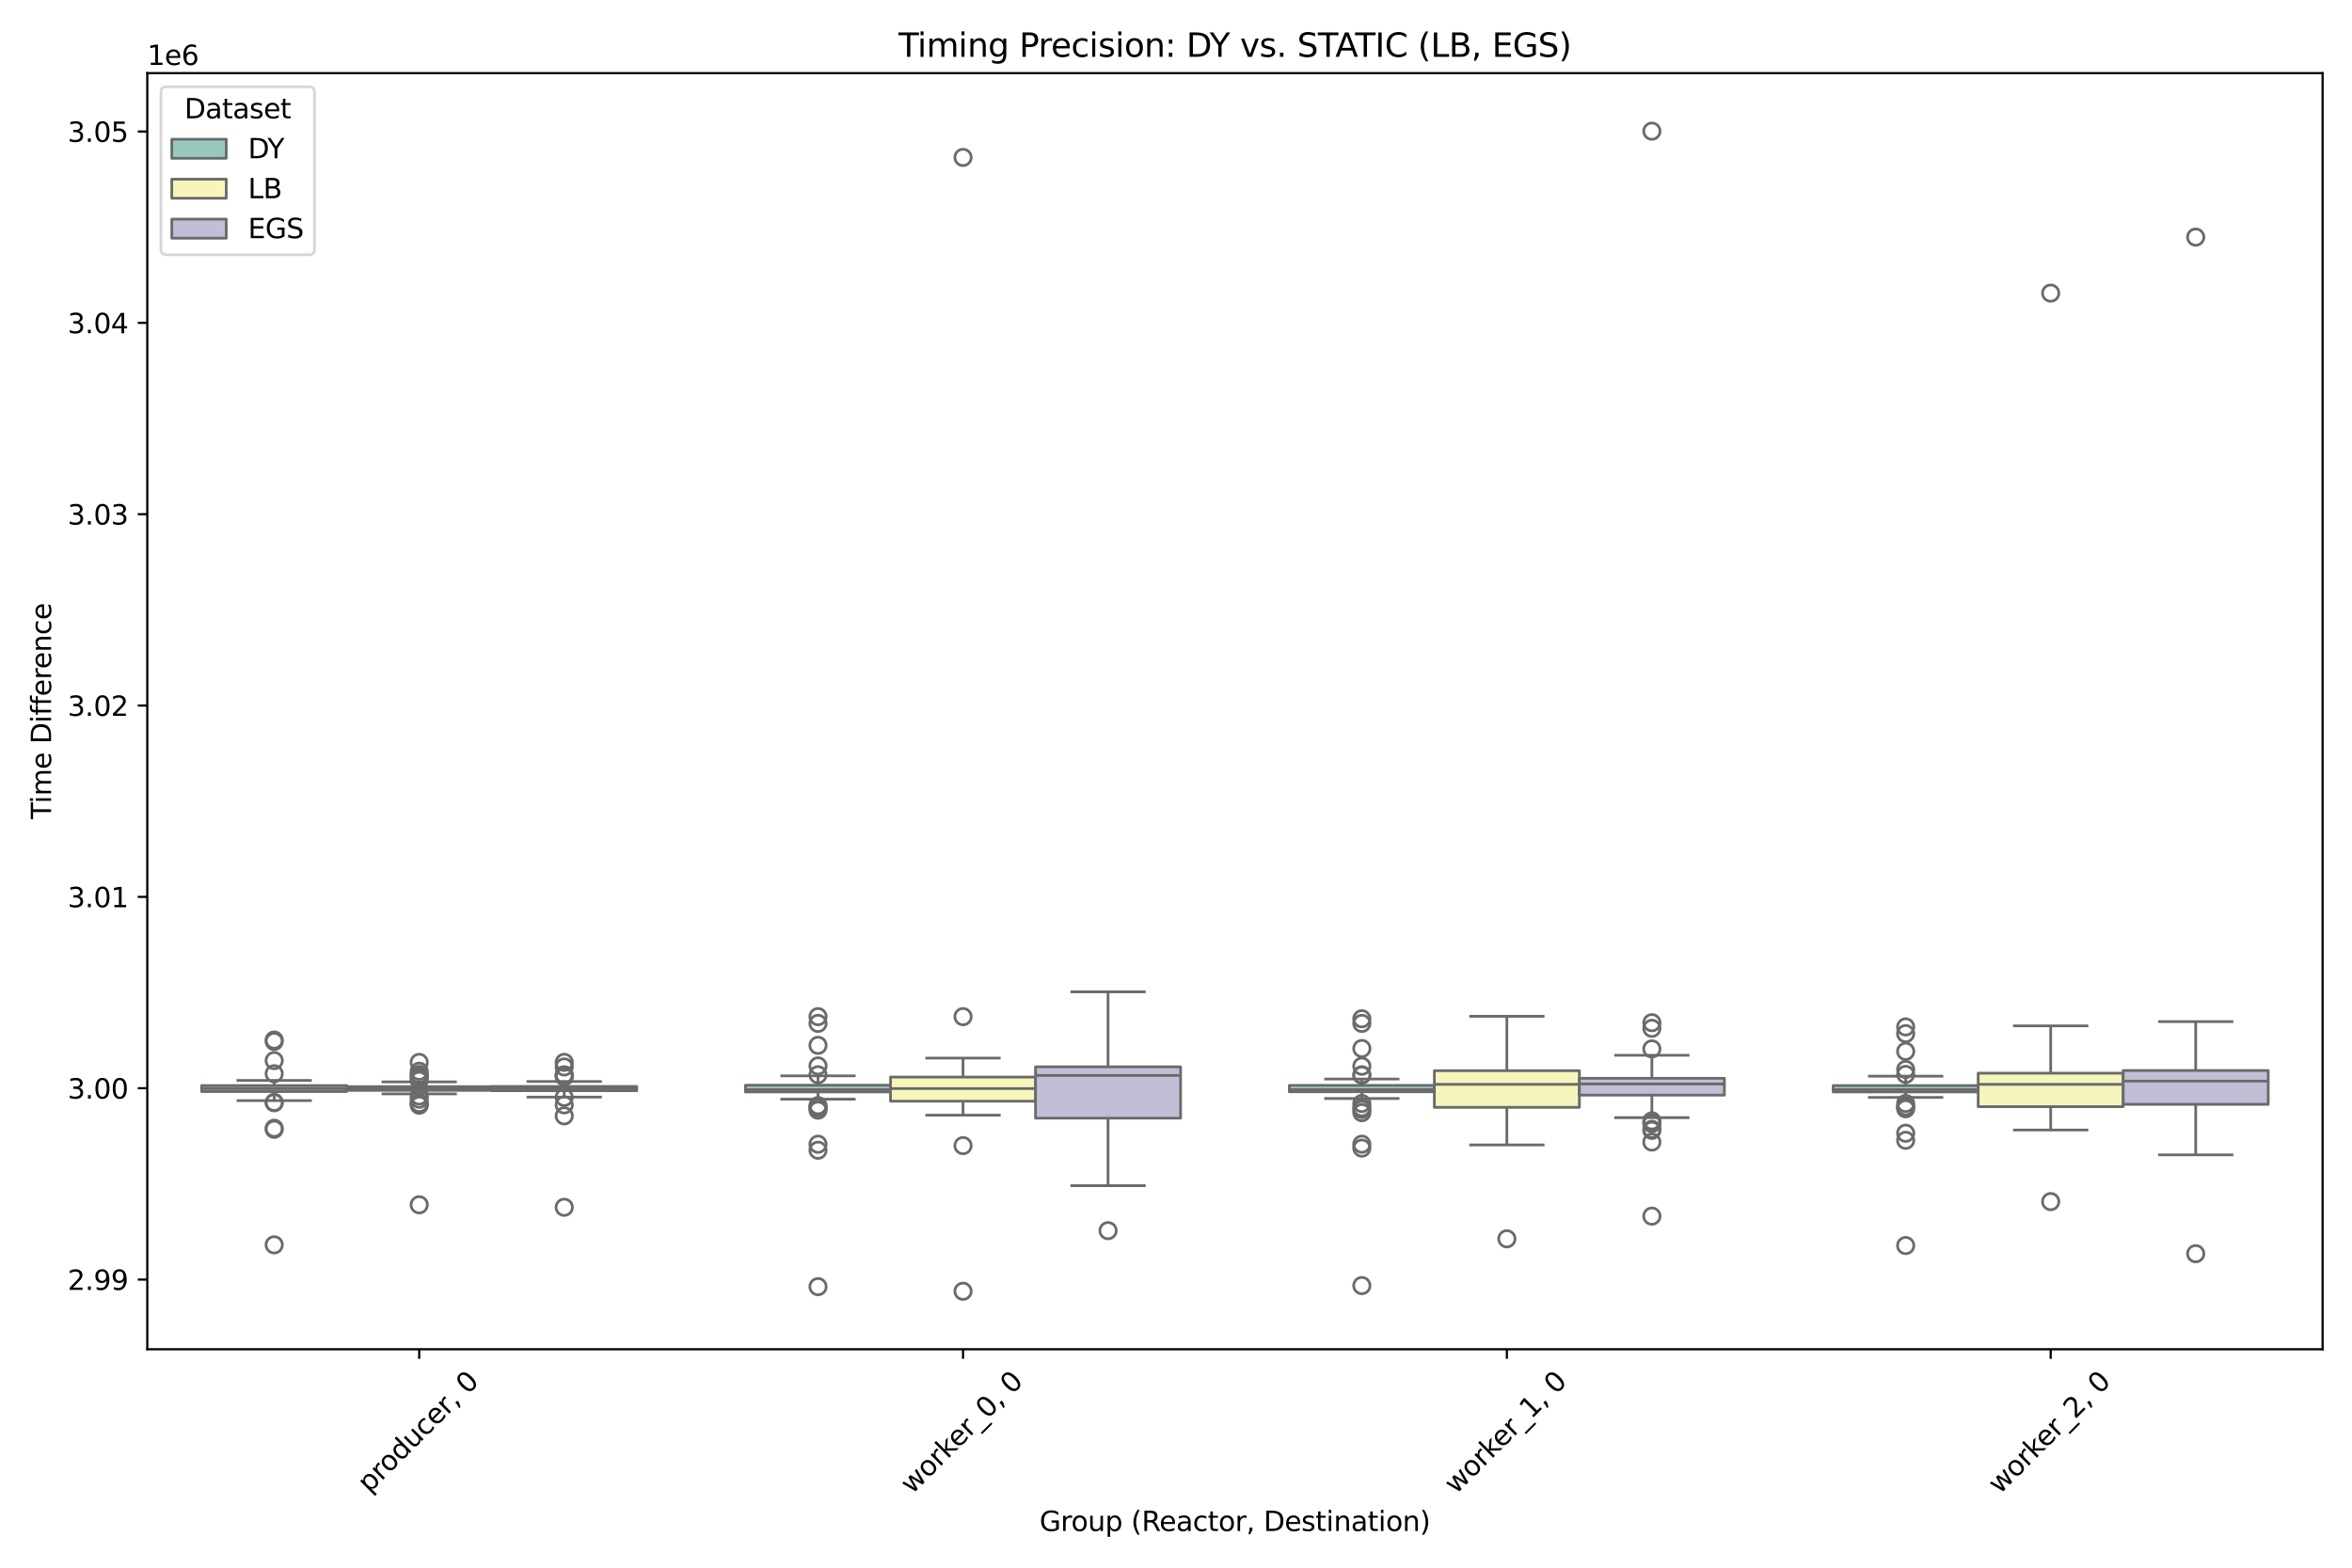 <?xml version="1.0" encoding="utf-8" standalone="no"?>
<!DOCTYPE svg PUBLIC "-//W3C//DTD SVG 1.1//EN"
  "http://www.w3.org/Graphics/SVG/1.1/DTD/svg11.dtd">
<svg xmlns:xlink="http://www.w3.org/1999/xlink" width="864pt" height="576pt" viewBox="0 0 864 576" xmlns="http://www.w3.org/2000/svg" version="1.1">
 <defs>
  <style type="text/css">*{stroke-linejoin: round; stroke-linecap: butt}</style>
 </defs>
 <g id="figure_1">
  <g id="patch_1">
   <path d="M 0 576 
L 864 576 
L 864 0 
L 0 0 
z
" style="fill: #ffffff"/>
  </g>
  <g id="axes_1">
   <g id="patch_2">
    <path d="M 54.11 495.746 
L 853.2 495.746 
L 853.2 26.88 
L 54.11 26.88 
z
" style="fill: #ffffff"/>
   </g>
   <g id="patch_3">
    <path d="M 153.996 21490.473 
L 153.996 21490.473 
L 153.996 21490.473 
L 153.996 21490.473 
z
" clip-path="url(#p5157f79376)" style="fill: #96cac1; stroke: #6a6a6a; stroke-linejoin: miter"/>
   </g>
   <g id="patch_4">
    <path d="M 153.996 21490.473 
L 153.996 21490.473 
L 153.996 21490.473 
L 153.996 21490.473 
z
" clip-path="url(#p5157f79376)" style="fill: #f6f6bc; stroke: #6a6a6a; stroke-linejoin: miter"/>
   </g>
   <g id="patch_5">
    <path d="M 153.996 21490.473 
L 153.996 21490.473 
L 153.996 21490.473 
L 153.996 21490.473 
z
" clip-path="url(#p5157f79376)" style="fill: #c1bed6; stroke: #6a6a6a; stroke-linejoin: miter"/>
   </g>
   <g id="matplotlib.axis_1">
    <g id="xtick_1">
     <g id="line2d_1">
      <defs>
       <path id="m68069b1a1a" d="M 0 0 
L 0 3.5 
" style="stroke: #000000; stroke-width: 0.8"/>
      </defs>
      <g>
       <use xlink:href="#m68069b1a1a" x="153.996" y="495.746" style="stroke: #000000; stroke-width: 0.8"/>
      </g>
     </g>
     <g id="text_1">
      <!-- producer, 0 -->
      <g transform="translate(135.611 548.792) rotate(-45) scale(0.1 -0.1)">
       <defs>
        <path id="DejaVuSans-70" d="M 1159 525 
L 1159 -1331 
L 581 -1331 
L 581 3500 
L 1159 3500 
L 1159 2969 
Q 1341 3281 1617 3432 
Q 1894 3584 2278 3584 
Q 2916 3584 3314 3078 
Q 3713 2572 3713 1747 
Q 3713 922 3314 415 
Q 2916 -91 2278 -91 
Q 1894 -91 1617 61 
Q 1341 213 1159 525 
z
M 3116 1747 
Q 3116 2381 2855 2742 
Q 2594 3103 2138 3103 
Q 1681 3103 1420 2742 
Q 1159 2381 1159 1747 
Q 1159 1113 1420 752 
Q 1681 391 2138 391 
Q 2594 391 2855 752 
Q 3116 1113 3116 1747 
z
" transform="scale(0.016)"/>
        <path id="DejaVuSans-72" d="M 2631 2963 
Q 2534 3019 2420 3045 
Q 2306 3072 2169 3072 
Q 1681 3072 1420 2755 
Q 1159 2438 1159 1844 
L 1159 0 
L 581 0 
L 581 3500 
L 1159 3500 
L 1159 2956 
Q 1341 3275 1631 3429 
Q 1922 3584 2338 3584 
Q 2397 3584 2469 3576 
Q 2541 3569 2628 3553 
L 2631 2963 
z
" transform="scale(0.016)"/>
        <path id="DejaVuSans-6f" d="M 1959 3097 
Q 1497 3097 1228 2736 
Q 959 2375 959 1747 
Q 959 1119 1226 758 
Q 1494 397 1959 397 
Q 2419 397 2687 759 
Q 2956 1122 2956 1747 
Q 2956 2369 2687 2733 
Q 2419 3097 1959 3097 
z
M 1959 3584 
Q 2709 3584 3137 3096 
Q 3566 2609 3566 1747 
Q 3566 888 3137 398 
Q 2709 -91 1959 -91 
Q 1206 -91 779 398 
Q 353 888 353 1747 
Q 353 2609 779 3096 
Q 1206 3584 1959 3584 
z
" transform="scale(0.016)"/>
        <path id="DejaVuSans-64" d="M 2906 2969 
L 2906 4863 
L 3481 4863 
L 3481 0 
L 2906 0 
L 2906 525 
Q 2725 213 2448 61 
Q 2172 -91 1784 -91 
Q 1150 -91 751 415 
Q 353 922 353 1747 
Q 353 2572 751 3078 
Q 1150 3584 1784 3584 
Q 2172 3584 2448 3432 
Q 2725 3281 2906 2969 
z
M 947 1747 
Q 947 1113 1208 752 
Q 1469 391 1925 391 
Q 2381 391 2643 752 
Q 2906 1113 2906 1747 
Q 2906 2381 2643 2742 
Q 2381 3103 1925 3103 
Q 1469 3103 1208 2742 
Q 947 2381 947 1747 
z
" transform="scale(0.016)"/>
        <path id="DejaVuSans-75" d="M 544 1381 
L 544 3500 
L 1119 3500 
L 1119 1403 
Q 1119 906 1312 657 
Q 1506 409 1894 409 
Q 2359 409 2629 706 
Q 2900 1003 2900 1516 
L 2900 3500 
L 3475 3500 
L 3475 0 
L 2900 0 
L 2900 538 
Q 2691 219 2414 64 
Q 2138 -91 1772 -91 
Q 1169 -91 856 284 
Q 544 659 544 1381 
z
M 1991 3584 
L 1991 3584 
z
" transform="scale(0.016)"/>
        <path id="DejaVuSans-63" d="M 3122 3366 
L 3122 2828 
Q 2878 2963 2633 3030 
Q 2388 3097 2138 3097 
Q 1578 3097 1268 2742 
Q 959 2388 959 1747 
Q 959 1106 1268 751 
Q 1578 397 2138 397 
Q 2388 397 2633 464 
Q 2878 531 3122 666 
L 3122 134 
Q 2881 22 2623 -34 
Q 2366 -91 2075 -91 
Q 1284 -91 818 406 
Q 353 903 353 1747 
Q 353 2603 823 3093 
Q 1294 3584 2113 3584 
Q 2378 3584 2631 3529 
Q 2884 3475 3122 3366 
z
" transform="scale(0.016)"/>
        <path id="DejaVuSans-65" d="M 3597 1894 
L 3597 1613 
L 953 1613 
Q 991 1019 1311 708 
Q 1631 397 2203 397 
Q 2534 397 2845 478 
Q 3156 559 3463 722 
L 3463 178 
Q 3153 47 2828 -22 
Q 2503 -91 2169 -91 
Q 1331 -91 842 396 
Q 353 884 353 1716 
Q 353 2575 817 3079 
Q 1281 3584 2069 3584 
Q 2775 3584 3186 3129 
Q 3597 2675 3597 1894 
z
M 3022 2063 
Q 3016 2534 2758 2815 
Q 2500 3097 2075 3097 
Q 1594 3097 1305 2825 
Q 1016 2553 972 2059 
L 3022 2063 
z
" transform="scale(0.016)"/>
        <path id="DejaVuSans-2c" d="M 750 794 
L 1409 794 
L 1409 256 
L 897 -744 
L 494 -744 
L 750 256 
L 750 794 
z
" transform="scale(0.016)"/>
        <path id="DejaVuSans-20" transform="scale(0.016)"/>
        <path id="DejaVuSans-30" d="M 2034 4250 
Q 1547 4250 1301 3770 
Q 1056 3291 1056 2328 
Q 1056 1369 1301 889 
Q 1547 409 2034 409 
Q 2525 409 2770 889 
Q 3016 1369 3016 2328 
Q 3016 3291 2770 3770 
Q 2525 4250 2034 4250 
z
M 2034 4750 
Q 2819 4750 3233 4129 
Q 3647 3509 3647 2328 
Q 3647 1150 3233 529 
Q 2819 -91 2034 -91 
Q 1250 -91 836 529 
Q 422 1150 422 2328 
Q 422 3509 836 4129 
Q 1250 4750 2034 4750 
z
" transform="scale(0.016)"/>
       </defs>
       <use xlink:href="#DejaVuSans-70"/>
       <use xlink:href="#DejaVuSans-72" transform="translate(63.477 0)"/>
       <use xlink:href="#DejaVuSans-6f" transform="translate(102.34 0)"/>
       <use xlink:href="#DejaVuSans-64" transform="translate(163.521 0)"/>
       <use xlink:href="#DejaVuSans-75" transform="translate(226.998 0)"/>
       <use xlink:href="#DejaVuSans-63" transform="translate(290.377 0)"/>
       <use xlink:href="#DejaVuSans-65" transform="translate(345.357 0)"/>
       <use xlink:href="#DejaVuSans-72" transform="translate(406.881 0)"/>
       <use xlink:href="#DejaVuSans-2c" transform="translate(447.994 0)"/>
       <use xlink:href="#DejaVuSans-20" transform="translate(479.781 0)"/>
       <use xlink:href="#DejaVuSans-30" transform="translate(511.568 0)"/>
      </g>
     </g>
    </g>
    <g id="xtick_2">
     <g id="line2d_2">
      <g>
       <use xlink:href="#m68069b1a1a" x="353.769" y="495.746" style="stroke: #000000; stroke-width: 0.8"/>
      </g>
     </g>
     <g id="text_2">
      <!-- worker_0, 0 -->
      <g transform="translate(335.051 549.259) rotate(-45) scale(0.1 -0.1)">
       <defs>
        <path id="DejaVuSans-77" d="M 269 3500 
L 844 3500 
L 1563 769 
L 2278 3500 
L 2956 3500 
L 3675 769 
L 4391 3500 
L 4966 3500 
L 4050 0 
L 3372 0 
L 2619 2869 
L 1863 0 
L 1184 0 
L 269 3500 
z
" transform="scale(0.016)"/>
        <path id="DejaVuSans-6b" d="M 581 4863 
L 1159 4863 
L 1159 1991 
L 2875 3500 
L 3609 3500 
L 1753 1863 
L 3688 0 
L 2938 0 
L 1159 1709 
L 1159 0 
L 581 0 
L 581 4863 
z
" transform="scale(0.016)"/>
        <path id="DejaVuSans-5f" d="M 3263 -1063 
L 3263 -1509 
L -63 -1509 
L -63 -1063 
L 3263 -1063 
z
" transform="scale(0.016)"/>
       </defs>
       <use xlink:href="#DejaVuSans-77"/>
       <use xlink:href="#DejaVuSans-6f" transform="translate(81.787 0)"/>
       <use xlink:href="#DejaVuSans-72" transform="translate(142.969 0)"/>
       <use xlink:href="#DejaVuSans-6b" transform="translate(184.082 0)"/>
       <use xlink:href="#DejaVuSans-65" transform="translate(238.367 0)"/>
       <use xlink:href="#DejaVuSans-72" transform="translate(299.891 0)"/>
       <use xlink:href="#DejaVuSans-5f" transform="translate(341.004 0)"/>
       <use xlink:href="#DejaVuSans-30" transform="translate(391.004 0)"/>
       <use xlink:href="#DejaVuSans-2c" transform="translate(454.627 0)"/>
       <use xlink:href="#DejaVuSans-20" transform="translate(486.414 0)"/>
       <use xlink:href="#DejaVuSans-30" transform="translate(518.201 0)"/>
      </g>
     </g>
    </g>
    <g id="xtick_3">
     <g id="line2d_3">
      <g>
       <use xlink:href="#m68069b1a1a" x="553.541" y="495.746" style="stroke: #000000; stroke-width: 0.8"/>
      </g>
     </g>
     <g id="text_3">
      <!-- worker_1, 0 -->
      <g transform="translate(534.824 549.259) rotate(-45) scale(0.1 -0.1)">
       <defs>
        <path id="DejaVuSans-31" d="M 794 531 
L 1825 531 
L 1825 4091 
L 703 3866 
L 703 4441 
L 1819 4666 
L 2450 4666 
L 2450 531 
L 3481 531 
L 3481 0 
L 794 0 
L 794 531 
z
" transform="scale(0.016)"/>
       </defs>
       <use xlink:href="#DejaVuSans-77"/>
       <use xlink:href="#DejaVuSans-6f" transform="translate(81.787 0)"/>
       <use xlink:href="#DejaVuSans-72" transform="translate(142.969 0)"/>
       <use xlink:href="#DejaVuSans-6b" transform="translate(184.082 0)"/>
       <use xlink:href="#DejaVuSans-65" transform="translate(238.367 0)"/>
       <use xlink:href="#DejaVuSans-72" transform="translate(299.891 0)"/>
       <use xlink:href="#DejaVuSans-5f" transform="translate(341.004 0)"/>
       <use xlink:href="#DejaVuSans-31" transform="translate(391.004 0)"/>
       <use xlink:href="#DejaVuSans-2c" transform="translate(454.627 0)"/>
       <use xlink:href="#DejaVuSans-20" transform="translate(486.414 0)"/>
       <use xlink:href="#DejaVuSans-30" transform="translate(518.201 0)"/>
      </g>
     </g>
    </g>
    <g id="xtick_4">
     <g id="line2d_4">
      <g>
       <use xlink:href="#m68069b1a1a" x="753.314" y="495.746" style="stroke: #000000; stroke-width: 0.8"/>
      </g>
     </g>
     <g id="text_4">
      <!-- worker_2, 0 -->
      <g transform="translate(734.596 549.259) rotate(-45) scale(0.1 -0.1)">
       <defs>
        <path id="DejaVuSans-32" d="M 1228 531 
L 3431 531 
L 3431 0 
L 469 0 
L 469 531 
Q 828 903 1448 1529 
Q 2069 2156 2228 2338 
Q 2531 2678 2651 2914 
Q 2772 3150 2772 3378 
Q 2772 3750 2511 3984 
Q 2250 4219 1831 4219 
Q 1534 4219 1204 4116 
Q 875 4013 500 3803 
L 500 4441 
Q 881 4594 1212 4672 
Q 1544 4750 1819 4750 
Q 2544 4750 2975 4387 
Q 3406 4025 3406 3419 
Q 3406 3131 3298 2873 
Q 3191 2616 2906 2266 
Q 2828 2175 2409 1742 
Q 1991 1309 1228 531 
z
" transform="scale(0.016)"/>
       </defs>
       <use xlink:href="#DejaVuSans-77"/>
       <use xlink:href="#DejaVuSans-6f" transform="translate(81.787 0)"/>
       <use xlink:href="#DejaVuSans-72" transform="translate(142.969 0)"/>
       <use xlink:href="#DejaVuSans-6b" transform="translate(184.082 0)"/>
       <use xlink:href="#DejaVuSans-65" transform="translate(238.367 0)"/>
       <use xlink:href="#DejaVuSans-72" transform="translate(299.891 0)"/>
       <use xlink:href="#DejaVuSans-5f" transform="translate(341.004 0)"/>
       <use xlink:href="#DejaVuSans-32" transform="translate(391.004 0)"/>
       <use xlink:href="#DejaVuSans-2c" transform="translate(454.627 0)"/>
       <use xlink:href="#DejaVuSans-20" transform="translate(486.414 0)"/>
       <use xlink:href="#DejaVuSans-30" transform="translate(518.201 0)"/>
      </g>
     </g>
    </g>
    <g id="text_5">
     <!-- Group (Reactor, Destination) -->
     <g transform="translate(381.862 562.525) scale(0.1 -0.1)">
      <defs>
       <path id="DejaVuSans-47" d="M 3809 666 
L 3809 1919 
L 2778 1919 
L 2778 2438 
L 4434 2438 
L 4434 434 
Q 4069 175 3628 42 
Q 3188 -91 2688 -91 
Q 1594 -91 976 548 
Q 359 1188 359 2328 
Q 359 3472 976 4111 
Q 1594 4750 2688 4750 
Q 3144 4750 3555 4637 
Q 3966 4525 4313 4306 
L 4313 3634 
Q 3963 3931 3569 4081 
Q 3175 4231 2741 4231 
Q 1884 4231 1454 3753 
Q 1025 3275 1025 2328 
Q 1025 1384 1454 906 
Q 1884 428 2741 428 
Q 3075 428 3337 486 
Q 3600 544 3809 666 
z
" transform="scale(0.016)"/>
       <path id="DejaVuSans-28" d="M 1984 4856 
Q 1566 4138 1362 3434 
Q 1159 2731 1159 2009 
Q 1159 1288 1364 580 
Q 1569 -128 1984 -844 
L 1484 -844 
Q 1016 -109 783 600 
Q 550 1309 550 2009 
Q 550 2706 781 3412 
Q 1013 4119 1484 4856 
L 1984 4856 
z
" transform="scale(0.016)"/>
       <path id="DejaVuSans-52" d="M 2841 2188 
Q 3044 2119 3236 1894 
Q 3428 1669 3622 1275 
L 4263 0 
L 3584 0 
L 2988 1197 
Q 2756 1666 2539 1819 
Q 2322 1972 1947 1972 
L 1259 1972 
L 1259 0 
L 628 0 
L 628 4666 
L 2053 4666 
Q 2853 4666 3247 4331 
Q 3641 3997 3641 3322 
Q 3641 2881 3436 2590 
Q 3231 2300 2841 2188 
z
M 1259 4147 
L 1259 2491 
L 2053 2491 
Q 2509 2491 2742 2702 
Q 2975 2913 2975 3322 
Q 2975 3731 2742 3939 
Q 2509 4147 2053 4147 
L 1259 4147 
z
" transform="scale(0.016)"/>
       <path id="DejaVuSans-61" d="M 2194 1759 
Q 1497 1759 1228 1600 
Q 959 1441 959 1056 
Q 959 750 1161 570 
Q 1363 391 1709 391 
Q 2188 391 2477 730 
Q 2766 1069 2766 1631 
L 2766 1759 
L 2194 1759 
z
M 3341 1997 
L 3341 0 
L 2766 0 
L 2766 531 
Q 2569 213 2275 61 
Q 1981 -91 1556 -91 
Q 1019 -91 701 211 
Q 384 513 384 1019 
Q 384 1609 779 1909 
Q 1175 2209 1959 2209 
L 2766 2209 
L 2766 2266 
Q 2766 2663 2505 2880 
Q 2244 3097 1772 3097 
Q 1472 3097 1187 3025 
Q 903 2953 641 2809 
L 641 3341 
Q 956 3463 1253 3523 
Q 1550 3584 1831 3584 
Q 2591 3584 2966 3190 
Q 3341 2797 3341 1997 
z
" transform="scale(0.016)"/>
       <path id="DejaVuSans-74" d="M 1172 4494 
L 1172 3500 
L 2356 3500 
L 2356 3053 
L 1172 3053 
L 1172 1153 
Q 1172 725 1289 603 
Q 1406 481 1766 481 
L 2356 481 
L 2356 0 
L 1766 0 
Q 1100 0 847 248 
Q 594 497 594 1153 
L 594 3053 
L 172 3053 
L 172 3500 
L 594 3500 
L 594 4494 
L 1172 4494 
z
" transform="scale(0.016)"/>
       <path id="DejaVuSans-44" d="M 1259 4147 
L 1259 519 
L 2022 519 
Q 2988 519 3436 956 
Q 3884 1394 3884 2338 
Q 3884 3275 3436 3711 
Q 2988 4147 2022 4147 
L 1259 4147 
z
M 628 4666 
L 1925 4666 
Q 3281 4666 3915 4102 
Q 4550 3538 4550 2338 
Q 4550 1131 3912 565 
Q 3275 0 1925 0 
L 628 0 
L 628 4666 
z
" transform="scale(0.016)"/>
       <path id="DejaVuSans-73" d="M 2834 3397 
L 2834 2853 
Q 2591 2978 2328 3040 
Q 2066 3103 1784 3103 
Q 1356 3103 1142 2972 
Q 928 2841 928 2578 
Q 928 2378 1081 2264 
Q 1234 2150 1697 2047 
L 1894 2003 
Q 2506 1872 2764 1633 
Q 3022 1394 3022 966 
Q 3022 478 2636 193 
Q 2250 -91 1575 -91 
Q 1294 -91 989 -36 
Q 684 19 347 128 
L 347 722 
Q 666 556 975 473 
Q 1284 391 1588 391 
Q 1994 391 2212 530 
Q 2431 669 2431 922 
Q 2431 1156 2273 1281 
Q 2116 1406 1581 1522 
L 1381 1569 
Q 847 1681 609 1914 
Q 372 2147 372 2553 
Q 372 3047 722 3315 
Q 1072 3584 1716 3584 
Q 2034 3584 2315 3537 
Q 2597 3491 2834 3397 
z
" transform="scale(0.016)"/>
       <path id="DejaVuSans-69" d="M 603 3500 
L 1178 3500 
L 1178 0 
L 603 0 
L 603 3500 
z
M 603 4863 
L 1178 4863 
L 1178 4134 
L 603 4134 
L 603 4863 
z
" transform="scale(0.016)"/>
       <path id="DejaVuSans-6e" d="M 3513 2113 
L 3513 0 
L 2938 0 
L 2938 2094 
Q 2938 2591 2744 2837 
Q 2550 3084 2163 3084 
Q 1697 3084 1428 2787 
Q 1159 2491 1159 1978 
L 1159 0 
L 581 0 
L 581 3500 
L 1159 3500 
L 1159 2956 
Q 1366 3272 1645 3428 
Q 1925 3584 2291 3584 
Q 2894 3584 3203 3211 
Q 3513 2838 3513 2113 
z
" transform="scale(0.016)"/>
       <path id="DejaVuSans-29" d="M 513 4856 
L 1013 4856 
Q 1481 4119 1714 3412 
Q 1947 2706 1947 2009 
Q 1947 1309 1714 600 
Q 1481 -109 1013 -844 
L 513 -844 
Q 928 -128 1133 580 
Q 1338 1288 1338 2009 
Q 1338 2731 1133 3434 
Q 928 4138 513 4856 
z
" transform="scale(0.016)"/>
      </defs>
      <use xlink:href="#DejaVuSans-47"/>
      <use xlink:href="#DejaVuSans-72" transform="translate(77.49 0)"/>
      <use xlink:href="#DejaVuSans-6f" transform="translate(116.354 0)"/>
      <use xlink:href="#DejaVuSans-75" transform="translate(177.535 0)"/>
      <use xlink:href="#DejaVuSans-70" transform="translate(240.914 0)"/>
      <use xlink:href="#DejaVuSans-20" transform="translate(304.391 0)"/>
      <use xlink:href="#DejaVuSans-28" transform="translate(336.178 0)"/>
      <use xlink:href="#DejaVuSans-52" transform="translate(375.191 0)"/>
      <use xlink:href="#DejaVuSans-65" transform="translate(440.174 0)"/>
      <use xlink:href="#DejaVuSans-61" transform="translate(501.697 0)"/>
      <use xlink:href="#DejaVuSans-63" transform="translate(562.977 0)"/>
      <use xlink:href="#DejaVuSans-74" transform="translate(617.957 0)"/>
      <use xlink:href="#DejaVuSans-6f" transform="translate(657.166 0)"/>
      <use xlink:href="#DejaVuSans-72" transform="translate(718.348 0)"/>
      <use xlink:href="#DejaVuSans-2c" transform="translate(759.461 0)"/>
      <use xlink:href="#DejaVuSans-20" transform="translate(791.248 0)"/>
      <use xlink:href="#DejaVuSans-44" transform="translate(823.035 0)"/>
      <use xlink:href="#DejaVuSans-65" transform="translate(900.037 0)"/>
      <use xlink:href="#DejaVuSans-73" transform="translate(961.561 0)"/>
      <use xlink:href="#DejaVuSans-74" transform="translate(1013.66 0)"/>
      <use xlink:href="#DejaVuSans-69" transform="translate(1052.869 0)"/>
      <use xlink:href="#DejaVuSans-6e" transform="translate(1080.652 0)"/>
      <use xlink:href="#DejaVuSans-61" transform="translate(1144.031 0)"/>
      <use xlink:href="#DejaVuSans-74" transform="translate(1205.311 0)"/>
      <use xlink:href="#DejaVuSans-69" transform="translate(1244.52 0)"/>
      <use xlink:href="#DejaVuSans-6f" transform="translate(1272.303 0)"/>
      <use xlink:href="#DejaVuSans-6e" transform="translate(1333.484 0)"/>
      <use xlink:href="#DejaVuSans-29" transform="translate(1396.863 0)"/>
     </g>
    </g>
   </g>
   <g id="matplotlib.axis_2">
    <g id="ytick_1">
     <g id="line2d_5">
      <defs>
       <path id="mbb76d486d5" d="M 0 0 
L -3.5 0 
" style="stroke: #000000; stroke-width: 0.8"/>
      </defs>
      <g>
       <use xlink:href="#mbb76d486d5" x="54.11" y="470.138" style="stroke: #000000; stroke-width: 0.8"/>
      </g>
     </g>
     <g id="text_6">
      <!-- 2.99 -->
      <g transform="translate(24.844 473.938) scale(0.1 -0.1)">
       <defs>
        <path id="DejaVuSans-2e" d="M 684 794 
L 1344 794 
L 1344 0 
L 684 0 
L 684 794 
z
" transform="scale(0.016)"/>
        <path id="DejaVuSans-39" d="M 703 97 
L 703 672 
Q 941 559 1184 500 
Q 1428 441 1663 441 
Q 2288 441 2617 861 
Q 2947 1281 2994 2138 
Q 2813 1869 2534 1725 
Q 2256 1581 1919 1581 
Q 1219 1581 811 2004 
Q 403 2428 403 3163 
Q 403 3881 828 4315 
Q 1253 4750 1959 4750 
Q 2769 4750 3195 4129 
Q 3622 3509 3622 2328 
Q 3622 1225 3098 567 
Q 2575 -91 1691 -91 
Q 1453 -91 1209 -44 
Q 966 3 703 97 
z
M 1959 2075 
Q 2384 2075 2632 2365 
Q 2881 2656 2881 3163 
Q 2881 3666 2632 3958 
Q 2384 4250 1959 4250 
Q 1534 4250 1286 3958 
Q 1038 3666 1038 3163 
Q 1038 2656 1286 2365 
Q 1534 2075 1959 2075 
z
" transform="scale(0.016)"/>
       </defs>
       <use xlink:href="#DejaVuSans-32"/>
       <use xlink:href="#DejaVuSans-2e" transform="translate(63.623 0)"/>
       <use xlink:href="#DejaVuSans-39" transform="translate(95.41 0)"/>
       <use xlink:href="#DejaVuSans-39" transform="translate(159.033 0)"/>
      </g>
     </g>
    </g>
    <g id="ytick_2">
     <g id="line2d_6">
      <g>
       <use xlink:href="#mbb76d486d5" x="54.11" y="399.836" style="stroke: #000000; stroke-width: 0.8"/>
      </g>
     </g>
     <g id="text_7">
      <!-- 3.00 -->
      <g transform="translate(24.844 403.635) scale(0.1 -0.1)">
       <defs>
        <path id="DejaVuSans-33" d="M 2597 2516 
Q 3050 2419 3304 2112 
Q 3559 1806 3559 1356 
Q 3559 666 3084 287 
Q 2609 -91 1734 -91 
Q 1441 -91 1130 -33 
Q 819 25 488 141 
L 488 750 
Q 750 597 1062 519 
Q 1375 441 1716 441 
Q 2309 441 2620 675 
Q 2931 909 2931 1356 
Q 2931 1769 2642 2001 
Q 2353 2234 1838 2234 
L 1294 2234 
L 1294 2753 
L 1863 2753 
Q 2328 2753 2575 2939 
Q 2822 3125 2822 3475 
Q 2822 3834 2567 4026 
Q 2313 4219 1838 4219 
Q 1578 4219 1281 4162 
Q 984 4106 628 3988 
L 628 4550 
Q 988 4650 1302 4700 
Q 1616 4750 1894 4750 
Q 2613 4750 3031 4423 
Q 3450 4097 3450 3541 
Q 3450 3153 3228 2886 
Q 3006 2619 2597 2516 
z
" transform="scale(0.016)"/>
       </defs>
       <use xlink:href="#DejaVuSans-33"/>
       <use xlink:href="#DejaVuSans-2e" transform="translate(63.623 0)"/>
       <use xlink:href="#DejaVuSans-30" transform="translate(95.41 0)"/>
       <use xlink:href="#DejaVuSans-30" transform="translate(159.033 0)"/>
      </g>
     </g>
    </g>
    <g id="ytick_3">
     <g id="line2d_7">
      <g>
       <use xlink:href="#mbb76d486d5" x="54.11" y="329.534" style="stroke: #000000; stroke-width: 0.8"/>
      </g>
     </g>
     <g id="text_8">
      <!-- 3.01 -->
      <g transform="translate(24.844 333.333) scale(0.1 -0.1)">
       <use xlink:href="#DejaVuSans-33"/>
       <use xlink:href="#DejaVuSans-2e" transform="translate(63.623 0)"/>
       <use xlink:href="#DejaVuSans-30" transform="translate(95.41 0)"/>
       <use xlink:href="#DejaVuSans-31" transform="translate(159.033 0)"/>
      </g>
     </g>
    </g>
    <g id="ytick_4">
     <g id="line2d_8">
      <g>
       <use xlink:href="#mbb76d486d5" x="54.11" y="259.232" style="stroke: #000000; stroke-width: 0.8"/>
      </g>
     </g>
     <g id="text_9">
      <!-- 3.02 -->
      <g transform="translate(24.844 263.031) scale(0.1 -0.1)">
       <use xlink:href="#DejaVuSans-33"/>
       <use xlink:href="#DejaVuSans-2e" transform="translate(63.623 0)"/>
       <use xlink:href="#DejaVuSans-30" transform="translate(95.41 0)"/>
       <use xlink:href="#DejaVuSans-32" transform="translate(159.033 0)"/>
      </g>
     </g>
    </g>
    <g id="ytick_5">
     <g id="line2d_9">
      <g>
       <use xlink:href="#mbb76d486d5" x="54.11" y="188.93" style="stroke: #000000; stroke-width: 0.8"/>
      </g>
     </g>
     <g id="text_10">
      <!-- 3.03 -->
      <g transform="translate(24.844 192.729) scale(0.1 -0.1)">
       <use xlink:href="#DejaVuSans-33"/>
       <use xlink:href="#DejaVuSans-2e" transform="translate(63.623 0)"/>
       <use xlink:href="#DejaVuSans-30" transform="translate(95.41 0)"/>
       <use xlink:href="#DejaVuSans-33" transform="translate(159.033 0)"/>
      </g>
     </g>
    </g>
    <g id="ytick_6">
     <g id="line2d_10">
      <g>
       <use xlink:href="#mbb76d486d5" x="54.11" y="118.628" style="stroke: #000000; stroke-width: 0.8"/>
      </g>
     </g>
     <g id="text_11">
      <!-- 3.04 -->
      <g transform="translate(24.844 122.427) scale(0.1 -0.1)">
       <defs>
        <path id="DejaVuSans-34" d="M 2419 4116 
L 825 1625 
L 2419 1625 
L 2419 4116 
z
M 2253 4666 
L 3047 4666 
L 3047 1625 
L 3713 1625 
L 3713 1100 
L 3047 1100 
L 3047 0 
L 2419 0 
L 2419 1100 
L 313 1100 
L 313 1709 
L 2253 4666 
z
" transform="scale(0.016)"/>
       </defs>
       <use xlink:href="#DejaVuSans-33"/>
       <use xlink:href="#DejaVuSans-2e" transform="translate(63.623 0)"/>
       <use xlink:href="#DejaVuSans-30" transform="translate(95.41 0)"/>
       <use xlink:href="#DejaVuSans-34" transform="translate(159.033 0)"/>
      </g>
     </g>
    </g>
    <g id="ytick_7">
     <g id="line2d_11">
      <g>
       <use xlink:href="#mbb76d486d5" x="54.11" y="48.326" style="stroke: #000000; stroke-width: 0.8"/>
      </g>
     </g>
     <g id="text_12">
      <!-- 3.05 -->
      <g transform="translate(24.844 52.125) scale(0.1 -0.1)">
       <defs>
        <path id="DejaVuSans-35" d="M 691 4666 
L 3169 4666 
L 3169 4134 
L 1269 4134 
L 1269 2991 
Q 1406 3038 1543 3061 
Q 1681 3084 1819 3084 
Q 2600 3084 3056 2656 
Q 3513 2228 3513 1497 
Q 3513 744 3044 326 
Q 2575 -91 1722 -91 
Q 1428 -91 1123 -41 
Q 819 9 494 109 
L 494 744 
Q 775 591 1075 516 
Q 1375 441 1709 441 
Q 2250 441 2565 725 
Q 2881 1009 2881 1497 
Q 2881 1984 2565 2268 
Q 2250 2553 1709 2553 
Q 1456 2553 1204 2497 
Q 953 2441 691 2322 
L 691 4666 
z
" transform="scale(0.016)"/>
       </defs>
       <use xlink:href="#DejaVuSans-33"/>
       <use xlink:href="#DejaVuSans-2e" transform="translate(63.623 0)"/>
       <use xlink:href="#DejaVuSans-30" transform="translate(95.41 0)"/>
       <use xlink:href="#DejaVuSans-35" transform="translate(159.033 0)"/>
      </g>
     </g>
    </g>
    <g id="text_13">
     <!-- Time Difference -->
     <g transform="translate(18.765 300.986) rotate(-90) scale(0.1 -0.1)">
      <defs>
       <path id="DejaVuSans-54" d="M -19 4666 
L 3928 4666 
L 3928 4134 
L 2272 4134 
L 2272 0 
L 1638 0 
L 1638 4134 
L -19 4134 
L -19 4666 
z
" transform="scale(0.016)"/>
       <path id="DejaVuSans-6d" d="M 3328 2828 
Q 3544 3216 3844 3400 
Q 4144 3584 4550 3584 
Q 5097 3584 5394 3201 
Q 5691 2819 5691 2113 
L 5691 0 
L 5113 0 
L 5113 2094 
Q 5113 2597 4934 2840 
Q 4756 3084 4391 3084 
Q 3944 3084 3684 2787 
Q 3425 2491 3425 1978 
L 3425 0 
L 2847 0 
L 2847 2094 
Q 2847 2600 2669 2842 
Q 2491 3084 2119 3084 
Q 1678 3084 1418 2786 
Q 1159 2488 1159 1978 
L 1159 0 
L 581 0 
L 581 3500 
L 1159 3500 
L 1159 2956 
Q 1356 3278 1631 3431 
Q 1906 3584 2284 3584 
Q 2666 3584 2933 3390 
Q 3200 3197 3328 2828 
z
" transform="scale(0.016)"/>
       <path id="DejaVuSans-66" d="M 2375 4863 
L 2375 4384 
L 1825 4384 
Q 1516 4384 1395 4259 
Q 1275 4134 1275 3809 
L 1275 3500 
L 2222 3500 
L 2222 3053 
L 1275 3053 
L 1275 0 
L 697 0 
L 697 3053 
L 147 3053 
L 147 3500 
L 697 3500 
L 697 3744 
Q 697 4328 969 4595 
Q 1241 4863 1831 4863 
L 2375 4863 
z
" transform="scale(0.016)"/>
      </defs>
      <use xlink:href="#DejaVuSans-54"/>
      <use xlink:href="#DejaVuSans-69" transform="translate(57.959 0)"/>
      <use xlink:href="#DejaVuSans-6d" transform="translate(85.742 0)"/>
      <use xlink:href="#DejaVuSans-65" transform="translate(183.154 0)"/>
      <use xlink:href="#DejaVuSans-20" transform="translate(244.678 0)"/>
      <use xlink:href="#DejaVuSans-44" transform="translate(276.465 0)"/>
      <use xlink:href="#DejaVuSans-69" transform="translate(353.467 0)"/>
      <use xlink:href="#DejaVuSans-66" transform="translate(381.25 0)"/>
      <use xlink:href="#DejaVuSans-66" transform="translate(416.455 0)"/>
      <use xlink:href="#DejaVuSans-65" transform="translate(451.66 0)"/>
      <use xlink:href="#DejaVuSans-72" transform="translate(513.184 0)"/>
      <use xlink:href="#DejaVuSans-65" transform="translate(552.047 0)"/>
      <use xlink:href="#DejaVuSans-6e" transform="translate(613.57 0)"/>
      <use xlink:href="#DejaVuSans-63" transform="translate(676.949 0)"/>
      <use xlink:href="#DejaVuSans-65" transform="translate(731.93 0)"/>
     </g>
    </g>
    <g id="text_14">
     <!-- 1e6 -->
     <g transform="translate(54.11 23.88) scale(0.1 -0.1)">
      <defs>
       <path id="DejaVuSans-36" d="M 2113 2584 
Q 1688 2584 1439 2293 
Q 1191 2003 1191 1497 
Q 1191 994 1439 701 
Q 1688 409 2113 409 
Q 2538 409 2786 701 
Q 3034 994 3034 1497 
Q 3034 2003 2786 2293 
Q 2538 2584 2113 2584 
z
M 3366 4563 
L 3366 3988 
Q 3128 4100 2886 4159 
Q 2644 4219 2406 4219 
Q 1781 4219 1451 3797 
Q 1122 3375 1075 2522 
Q 1259 2794 1537 2939 
Q 1816 3084 2150 3084 
Q 2853 3084 3261 2657 
Q 3669 2231 3669 1497 
Q 3669 778 3244 343 
Q 2819 -91 2113 -91 
Q 1303 -91 875 529 
Q 447 1150 447 2328 
Q 447 3434 972 4092 
Q 1497 4750 2381 4750 
Q 2619 4750 2861 4703 
Q 3103 4656 3366 4563 
z
" transform="scale(0.016)"/>
      </defs>
      <use xlink:href="#DejaVuSans-31"/>
      <use xlink:href="#DejaVuSans-65" transform="translate(63.623 0)"/>
      <use xlink:href="#DejaVuSans-36" transform="translate(125.146 0)"/>
     </g>
    </g>
   </g>
   <g id="patch_6">
    <path d="M 74.087 401.074 
L 127.36 401.074 
L 127.36 398.859 
L 74.087 398.859 
L 74.087 401.074 
z
" clip-path="url(#p5157f79376)" style="fill: #96cac1; stroke: #6a6a6a; stroke-linejoin: miter"/>
   </g>
   <g id="line2d_12">
    <path d="M 100.724 401.074 
L 100.724 404.392 
" clip-path="url(#p5157f79376)" style="fill: none; stroke: #6a6a6a"/>
   </g>
   <g id="line2d_13">
    <path d="M 100.724 398.859 
L 100.724 396.968 
" clip-path="url(#p5157f79376)" style="fill: none; stroke: #6a6a6a"/>
   </g>
   <g id="line2d_14">
    <path d="M 87.405 404.392 
L 114.042 404.392 
" clip-path="url(#p5157f79376)" style="fill: none; stroke: #6a6a6a; stroke-linecap: square"/>
   </g>
   <g id="line2d_15">
    <path d="M 87.405 396.968 
L 114.042 396.968 
" clip-path="url(#p5157f79376)" style="fill: none; stroke: #6a6a6a; stroke-linecap: square"/>
   </g>
   <g id="line2d_16">
    <defs>
     <path id="mf5434ee7e2" d="M 0 3 
C 0.796 3 1.559 2.684 2.121 2.121 
C 2.684 1.559 3 0.796 3 0 
C 3 -0.796 2.684 -1.559 2.121 -2.121 
C 1.559 -2.684 0.796 -3 0 -3 
C -0.796 -3 -1.559 -2.684 -2.121 -2.121 
C -2.684 -1.559 -3 -0.796 -3 0 
C -3 0.796 -2.684 1.559 -2.121 2.121 
C -1.559 2.684 -0.796 3 0 3 
z
" style="stroke: #6a6a6a"/>
    </defs>
    <g clip-path="url(#p5157f79376)">
     <use xlink:href="#mf5434ee7e2" x="100.724" y="457.379" style="fill-opacity: 0; stroke: #6a6a6a"/>
     <use xlink:href="#mf5434ee7e2" x="100.724" y="414.937" style="fill-opacity: 0; stroke: #6a6a6a"/>
     <use xlink:href="#mf5434ee7e2" x="100.724" y="414.543" style="fill-opacity: 0; stroke: #6a6a6a"/>
     <use xlink:href="#mf5434ee7e2" x="100.724" y="405.172" style="fill-opacity: 0; stroke: #6a6a6a"/>
     <use xlink:href="#mf5434ee7e2" x="100.724" y="405.039" style="fill-opacity: 0; stroke: #6a6a6a"/>
     <use xlink:href="#mf5434ee7e2" x="100.724" y="382.654" style="fill-opacity: 0; stroke: #6a6a6a"/>
     <use xlink:href="#mf5434ee7e2" x="100.724" y="382.134" style="fill-opacity: 0; stroke: #6a6a6a"/>
     <use xlink:href="#mf5434ee7e2" x="100.724" y="394.5" style="fill-opacity: 0; stroke: #6a6a6a"/>
     <use xlink:href="#mf5434ee7e2" x="100.724" y="389.685" style="fill-opacity: 0; stroke: #6a6a6a"/>
    </g>
   </g>
   <g id="patch_7">
    <path d="M 273.86 401.207 
L 327.132 401.207 
L 327.132 398.729 
L 273.86 398.729 
L 273.86 401.207 
z
" clip-path="url(#p5157f79376)" style="fill: #96cac1; stroke: #6a6a6a; stroke-linejoin: miter"/>
   </g>
   <g id="line2d_17">
    <path d="M 300.496 401.207 
L 300.496 403.872 
" clip-path="url(#p5157f79376)" style="fill: none; stroke: #6a6a6a"/>
   </g>
   <g id="line2d_18">
    <path d="M 300.496 398.729 
L 300.496 395.281 
" clip-path="url(#p5157f79376)" style="fill: none; stroke: #6a6a6a"/>
   </g>
   <g id="line2d_19">
    <path d="M 287.178 403.872 
L 313.814 403.872 
" clip-path="url(#p5157f79376)" style="fill: none; stroke: #6a6a6a; stroke-linecap: square"/>
   </g>
   <g id="line2d_20">
    <path d="M 287.178 395.281 
L 313.814 395.281 
" clip-path="url(#p5157f79376)" style="fill: none; stroke: #6a6a6a; stroke-linecap: square"/>
   </g>
   <g id="line2d_21">
    <g clip-path="url(#p5157f79376)">
     <use xlink:href="#mf5434ee7e2" x="300.496" y="472.74" style="fill-opacity: 0; stroke: #6a6a6a"/>
     <use xlink:href="#mf5434ee7e2" x="300.496" y="422.621" style="fill-opacity: 0; stroke: #6a6a6a"/>
     <use xlink:href="#mf5434ee7e2" x="300.496" y="420.407" style="fill-opacity: 0; stroke: #6a6a6a"/>
     <use xlink:href="#mf5434ee7e2" x="300.496" y="406.993" style="fill-opacity: 0; stroke: #6a6a6a"/>
     <use xlink:href="#mf5434ee7e2" x="300.496" y="406.866" style="fill-opacity: 0; stroke: #6a6a6a"/>
     <use xlink:href="#mf5434ee7e2" x="300.496" y="406.22" style="fill-opacity: 0; stroke: #6a6a6a"/>
     <use xlink:href="#mf5434ee7e2" x="300.496" y="407.907" style="fill-opacity: 0; stroke: #6a6a6a"/>
     <use xlink:href="#mf5434ee7e2" x="300.496" y="373.536" style="fill-opacity: 0; stroke: #6a6a6a"/>
     <use xlink:href="#mf5434ee7e2" x="300.496" y="376.011" style="fill-opacity: 0; stroke: #6a6a6a"/>
     <use xlink:href="#mf5434ee7e2" x="300.496" y="391.639" style="fill-opacity: 0; stroke: #6a6a6a"/>
     <use xlink:href="#mf5434ee7e2" x="300.496" y="394.887" style="fill-opacity: 0; stroke: #6a6a6a"/>
     <use xlink:href="#mf5434ee7e2" x="300.496" y="384.082" style="fill-opacity: 0; stroke: #6a6a6a"/>
    </g>
   </g>
   <g id="patch_8">
    <path d="M 473.632 401.137 
L 526.905 401.137 
L 526.905 398.792 
L 473.632 398.792 
L 473.632 401.137 
z
" clip-path="url(#p5157f79376)" style="fill: #96cac1; stroke: #6a6a6a; stroke-linejoin: miter"/>
   </g>
   <g id="line2d_22">
    <path d="M 500.269 401.137 
L 500.269 403.611 
" clip-path="url(#p5157f79376)" style="fill: none; stroke: #6a6a6a"/>
   </g>
   <g id="line2d_23">
    <path d="M 500.269 398.792 
L 500.269 396.455 
" clip-path="url(#p5157f79376)" style="fill: none; stroke: #6a6a6a"/>
   </g>
   <g id="line2d_24">
    <path d="M 486.95 403.611 
L 513.587 403.611 
" clip-path="url(#p5157f79376)" style="fill: none; stroke: #6a6a6a; stroke-linecap: square"/>
   </g>
   <g id="line2d_25">
    <path d="M 486.95 396.455 
L 513.587 396.455 
" clip-path="url(#p5157f79376)" style="fill: none; stroke: #6a6a6a; stroke-linecap: square"/>
   </g>
   <g id="line2d_26">
    <g clip-path="url(#p5157f79376)">
     <use xlink:href="#mf5434ee7e2" x="500.269" y="472.353" style="fill-opacity: 0; stroke: #6a6a6a"/>
     <use xlink:href="#mf5434ee7e2" x="500.269" y="421.841" style="fill-opacity: 0; stroke: #6a6a6a"/>
     <use xlink:href="#mf5434ee7e2" x="500.269" y="420.407" style="fill-opacity: 0; stroke: #6a6a6a"/>
     <use xlink:href="#mf5434ee7e2" x="500.269" y="408.821" style="fill-opacity: 0; stroke: #6a6a6a"/>
     <use xlink:href="#mf5434ee7e2" x="500.269" y="406.993" style="fill-opacity: 0; stroke: #6a6a6a"/>
     <use xlink:href="#mf5434ee7e2" x="500.269" y="405.439" style="fill-opacity: 0; stroke: #6a6a6a"/>
     <use xlink:href="#mf5434ee7e2" x="500.269" y="407.647" style="fill-opacity: 0; stroke: #6a6a6a"/>
     <use xlink:href="#mf5434ee7e2" x="500.269" y="374.317" style="fill-opacity: 0; stroke: #6a6a6a"/>
     <use xlink:href="#mf5434ee7e2" x="500.269" y="376.011" style="fill-opacity: 0; stroke: #6a6a6a"/>
     <use xlink:href="#mf5434ee7e2" x="500.269" y="391.759" style="fill-opacity: 0; stroke: #6a6a6a"/>
     <use xlink:href="#mf5434ee7e2" x="500.269" y="394.894" style="fill-opacity: 0; stroke: #6a6a6a"/>
     <use xlink:href="#mf5434ee7e2" x="500.269" y="395.021" style="fill-opacity: 0; stroke: #6a6a6a"/>
     <use xlink:href="#mf5434ee7e2" x="500.269" y="385.249" style="fill-opacity: 0; stroke: #6a6a6a"/>
    </g>
   </g>
   <g id="patch_9">
    <path d="M 673.405 401.204 
L 726.677 401.204 
L 726.677 398.863 
L 673.405 398.863 
L 673.405 401.204 
z
" clip-path="url(#p5157f79376)" style="fill: #96cac1; stroke: #6a6a6a; stroke-linejoin: miter"/>
   </g>
   <g id="line2d_27">
    <path d="M 700.041 401.204 
L 700.041 403.218 
" clip-path="url(#p5157f79376)" style="fill: none; stroke: #6a6a6a"/>
   </g>
   <g id="line2d_28">
    <path d="M 700.041 398.863 
L 700.041 395.414 
" clip-path="url(#p5157f79376)" style="fill: none; stroke: #6a6a6a"/>
   </g>
   <g id="line2d_29">
    <path d="M 686.723 403.218 
L 713.359 403.218 
" clip-path="url(#p5157f79376)" style="fill: none; stroke: #6a6a6a; stroke-linecap: square"/>
   </g>
   <g id="line2d_30">
    <path d="M 686.723 395.414 
L 713.359 395.414 
" clip-path="url(#p5157f79376)" style="fill: none; stroke: #6a6a6a; stroke-linecap: square"/>
   </g>
   <g id="line2d_31">
    <g clip-path="url(#p5157f79376)">
     <use xlink:href="#mf5434ee7e2" x="700.041" y="457.639" style="fill-opacity: 0; stroke: #6a6a6a"/>
     <use xlink:href="#mf5434ee7e2" x="700.041" y="418.98" style="fill-opacity: 0; stroke: #6a6a6a"/>
     <use xlink:href="#mf5434ee7e2" x="700.041" y="416.371" style="fill-opacity: 0; stroke: #6a6a6a"/>
     <use xlink:href="#mf5434ee7e2" x="700.041" y="407.387" style="fill-opacity: 0; stroke: #6a6a6a"/>
     <use xlink:href="#mf5434ee7e2" x="700.041" y="406.866" style="fill-opacity: 0; stroke: #6a6a6a"/>
     <use xlink:href="#mf5434ee7e2" x="700.041" y="405.432" style="fill-opacity: 0; stroke: #6a6a6a"/>
     <use xlink:href="#mf5434ee7e2" x="700.041" y="406.606" style="fill-opacity: 0; stroke: #6a6a6a"/>
     <use xlink:href="#mf5434ee7e2" x="700.041" y="377.311" style="fill-opacity: 0; stroke: #6a6a6a"/>
     <use xlink:href="#mf5434ee7e2" x="700.041" y="379.786" style="fill-opacity: 0; stroke: #6a6a6a"/>
     <use xlink:href="#mf5434ee7e2" x="700.041" y="392.94" style="fill-opacity: 0; stroke: #6a6a6a"/>
     <use xlink:href="#mf5434ee7e2" x="700.041" y="394.76" style="fill-opacity: 0; stroke: #6a6a6a"/>
     <use xlink:href="#mf5434ee7e2" x="700.041" y="386.296" style="fill-opacity: 0; stroke: #6a6a6a"/>
    </g>
   </g>
   <g id="patch_10">
    <path d="M 127.36 400.617 
L 180.633 400.617 
L 180.633 399.253 
L 127.36 399.253 
L 127.36 400.617 
z
" clip-path="url(#p5157f79376)" style="fill: #f6f6bc; stroke: #6a6a6a; stroke-linejoin: miter"/>
   </g>
   <g id="line2d_32">
    <path d="M 153.996 400.617 
L 153.996 401.917 
" clip-path="url(#p5157f79376)" style="fill: none; stroke: #6a6a6a"/>
   </g>
   <g id="line2d_33">
    <path d="M 153.996 399.253 
L 153.996 397.495 
" clip-path="url(#p5157f79376)" style="fill: none; stroke: #6a6a6a"/>
   </g>
   <g id="line2d_34">
    <path d="M 140.678 401.917 
L 167.314 401.917 
" clip-path="url(#p5157f79376)" style="fill: none; stroke: #6a6a6a; stroke-linecap: square"/>
   </g>
   <g id="line2d_35">
    <path d="M 140.678 397.495 
L 167.314 397.495 
" clip-path="url(#p5157f79376)" style="fill: none; stroke: #6a6a6a; stroke-linecap: square"/>
   </g>
   <g id="line2d_36">
    <g clip-path="url(#p5157f79376)">
     <use xlink:href="#mf5434ee7e2" x="153.996" y="442.664" style="fill-opacity: 0; stroke: #6a6a6a"/>
     <use xlink:href="#mf5434ee7e2" x="153.996" y="402.698" style="fill-opacity: 0; stroke: #6a6a6a"/>
     <use xlink:href="#mf5434ee7e2" x="153.996" y="406.079" style="fill-opacity: 0; stroke: #6a6a6a"/>
     <use xlink:href="#mf5434ee7e2" x="153.996" y="405.439" style="fill-opacity: 0; stroke: #6a6a6a"/>
     <use xlink:href="#mf5434ee7e2" x="153.996" y="403.872" style="fill-opacity: 0; stroke: #6a6a6a"/>
     <use xlink:href="#mf5434ee7e2" x="153.996" y="405.559" style="fill-opacity: 0; stroke: #6a6a6a"/>
     <use xlink:href="#mf5434ee7e2" x="153.996" y="395.414" style="fill-opacity: 0; stroke: #6a6a6a"/>
     <use xlink:href="#mf5434ee7e2" x="153.996" y="390.338" style="fill-opacity: 0; stroke: #6a6a6a"/>
     <use xlink:href="#mf5434ee7e2" x="153.996" y="393.586" style="fill-opacity: 0; stroke: #6a6a6a"/>
     <use xlink:href="#mf5434ee7e2" x="153.996" y="396.061" style="fill-opacity: 0; stroke: #6a6a6a"/>
     <use xlink:href="#mf5434ee7e2" x="153.996" y="396.975" style="fill-opacity: 0; stroke: #6a6a6a"/>
     <use xlink:href="#mf5434ee7e2" x="153.996" y="394.76" style="fill-opacity: 0; stroke: #6a6a6a"/>
    </g>
   </g>
   <g id="patch_11">
    <path d="M 327.132 404.589 
L 380.405 404.589 
L 380.405 395.734 
L 327.132 395.734 
L 327.132 404.589 
z
" clip-path="url(#p5157f79376)" style="fill: #f6f6bc; stroke: #6a6a6a; stroke-linejoin: miter"/>
   </g>
   <g id="line2d_37">
    <path d="M 353.769 404.589 
L 353.769 409.735 
" clip-path="url(#p5157f79376)" style="fill: none; stroke: #6a6a6a"/>
   </g>
   <g id="line2d_38">
    <path d="M 353.769 395.734 
L 353.769 388.771 
" clip-path="url(#p5157f79376)" style="fill: none; stroke: #6a6a6a"/>
   </g>
   <g id="line2d_39">
    <path d="M 340.451 409.735 
L 367.087 409.735 
" clip-path="url(#p5157f79376)" style="fill: none; stroke: #6a6a6a; stroke-linecap: square"/>
   </g>
   <g id="line2d_40">
    <path d="M 340.451 388.771 
L 367.087 388.771 
" clip-path="url(#p5157f79376)" style="fill: none; stroke: #6a6a6a; stroke-linecap: square"/>
   </g>
   <g id="line2d_41">
    <g clip-path="url(#p5157f79376)">
     <use xlink:href="#mf5434ee7e2" x="353.769" y="474.434" style="fill-opacity: 0; stroke: #6a6a6a"/>
     <use xlink:href="#mf5434ee7e2" x="353.769" y="420.927" style="fill-opacity: 0; stroke: #6a6a6a"/>
     <use xlink:href="#mf5434ee7e2" x="353.769" y="373.536" style="fill-opacity: 0; stroke: #6a6a6a"/>
     <use xlink:href="#mf5434ee7e2" x="353.769" y="57.831" style="fill-opacity: 0; stroke: #6a6a6a"/>
    </g>
   </g>
   <g id="patch_12">
    <path d="M 526.905 406.863 
L 580.178 406.863 
L 580.178 393.39 
L 526.905 393.39 
L 526.905 406.863 
z
" clip-path="url(#p5157f79376)" style="fill: #f6f6bc; stroke: #6a6a6a; stroke-linejoin: miter"/>
   </g>
   <g id="line2d_42">
    <path d="M 553.541 406.863 
L 553.541 420.667 
" clip-path="url(#p5157f79376)" style="fill: none; stroke: #6a6a6a"/>
   </g>
   <g id="line2d_43">
    <path d="M 553.541 393.39 
L 553.541 373.41 
" clip-path="url(#p5157f79376)" style="fill: none; stroke: #6a6a6a"/>
   </g>
   <g id="line2d_44">
    <path d="M 540.223 420.667 
L 566.859 420.667 
" clip-path="url(#p5157f79376)" style="fill: none; stroke: #6a6a6a; stroke-linecap: square"/>
   </g>
   <g id="line2d_45">
    <path d="M 540.223 373.41 
L 566.859 373.41 
" clip-path="url(#p5157f79376)" style="fill: none; stroke: #6a6a6a; stroke-linecap: square"/>
   </g>
   <g id="line2d_46">
    <g clip-path="url(#p5157f79376)">
     <use xlink:href="#mf5434ee7e2" x="553.541" y="455.164" style="fill-opacity: 0; stroke: #6a6a6a"/>
    </g>
   </g>
   <g id="patch_13">
    <path d="M 726.677 406.606 
L 779.95 406.606 
L 779.95 394.303 
L 726.677 394.303 
L 726.677 406.606 
z
" clip-path="url(#p5157f79376)" style="fill: #f6f6bc; stroke: #6a6a6a; stroke-linejoin: miter"/>
   </g>
   <g id="line2d_47">
    <path d="M 753.314 406.606 
L 753.314 415.197 
" clip-path="url(#p5157f79376)" style="fill: none; stroke: #6a6a6a"/>
   </g>
   <g id="line2d_48">
    <path d="M 753.314 394.303 
L 753.314 376.925 
" clip-path="url(#p5157f79376)" style="fill: none; stroke: #6a6a6a"/>
   </g>
   <g id="line2d_49">
    <path d="M 739.996 415.197 
L 766.632 415.197 
" clip-path="url(#p5157f79376)" style="fill: none; stroke: #6a6a6a; stroke-linecap: square"/>
   </g>
   <g id="line2d_50">
    <path d="M 739.996 376.925 
L 766.632 376.925 
" clip-path="url(#p5157f79376)" style="fill: none; stroke: #6a6a6a; stroke-linecap: square"/>
   </g>
   <g id="line2d_51">
    <g clip-path="url(#p5157f79376)">
     <use xlink:href="#mf5434ee7e2" x="753.314" y="441.497" style="fill-opacity: 0; stroke: #6a6a6a"/>
     <use xlink:href="#mf5434ee7e2" x="753.314" y="107.696" style="fill-opacity: 0; stroke: #6a6a6a"/>
    </g>
   </g>
   <g id="patch_14">
    <path d="M 180.633 400.75 
L 233.905 400.75 
L 233.905 399.186 
L 180.633 399.186 
L 180.633 400.75 
z
" clip-path="url(#p5157f79376)" style="fill: #c1bed6; stroke: #6a6a6a; stroke-linejoin: miter"/>
   </g>
   <g id="line2d_52">
    <path d="M 207.269 400.75 
L 207.269 403.091 
" clip-path="url(#p5157f79376)" style="fill: none; stroke: #6a6a6a"/>
   </g>
   <g id="line2d_53">
    <path d="M 207.269 399.186 
L 207.269 397.362 
" clip-path="url(#p5157f79376)" style="fill: none; stroke: #6a6a6a"/>
   </g>
   <g id="line2d_54">
    <path d="M 193.951 403.091 
L 220.587 403.091 
" clip-path="url(#p5157f79376)" style="fill: none; stroke: #6a6a6a; stroke-linecap: square"/>
   </g>
   <g id="line2d_55">
    <path d="M 193.951 397.362 
L 220.587 397.362 
" clip-path="url(#p5157f79376)" style="fill: none; stroke: #6a6a6a; stroke-linecap: square"/>
   </g>
   <g id="line2d_56">
    <g clip-path="url(#p5157f79376)">
     <use xlink:href="#mf5434ee7e2" x="207.269" y="443.578" style="fill-opacity: 0; stroke: #6a6a6a"/>
     <use xlink:href="#mf5434ee7e2" x="207.269" y="409.995" style="fill-opacity: 0; stroke: #6a6a6a"/>
     <use xlink:href="#mf5434ee7e2" x="207.269" y="405.953" style="fill-opacity: 0; stroke: #6a6a6a"/>
     <use xlink:href="#mf5434ee7e2" x="207.269" y="403.218" style="fill-opacity: 0; stroke: #6a6a6a"/>
     <use xlink:href="#mf5434ee7e2" x="207.269" y="394.894" style="fill-opacity: 0; stroke: #6a6a6a"/>
     <use xlink:href="#mf5434ee7e2" x="207.269" y="390.331" style="fill-opacity: 0; stroke: #6a6a6a"/>
     <use xlink:href="#mf5434ee7e2" x="207.269" y="392.026" style="fill-opacity: 0; stroke: #6a6a6a"/>
     <use xlink:href="#mf5434ee7e2" x="207.269" y="395.154" style="fill-opacity: 0; stroke: #6a6a6a"/>
     <use xlink:href="#mf5434ee7e2" x="207.269" y="395.674" style="fill-opacity: 0; stroke: #6a6a6a"/>
     <use xlink:href="#mf5434ee7e2" x="207.269" y="395.281" style="fill-opacity: 0; stroke: #6a6a6a"/>
    </g>
   </g>
   <g id="patch_15">
    <path d="M 380.405 410.835 
L 433.678 410.835 
L 433.678 391.962 
L 380.405 391.962 
L 380.405 410.835 
z
" clip-path="url(#p5157f79376)" style="fill: #c1bed6; stroke: #6a6a6a; stroke-linejoin: miter"/>
   </g>
   <g id="line2d_57">
    <path d="M 407.041 410.835 
L 407.041 435.641 
" clip-path="url(#p5157f79376)" style="fill: none; stroke: #6a6a6a"/>
   </g>
   <g id="line2d_58">
    <path d="M 407.041 391.962 
L 407.041 364.425 
" clip-path="url(#p5157f79376)" style="fill: none; stroke: #6a6a6a"/>
   </g>
   <g id="line2d_59">
    <path d="M 393.723 435.641 
L 420.36 435.641 
" clip-path="url(#p5157f79376)" style="fill: none; stroke: #6a6a6a; stroke-linecap: square"/>
   </g>
   <g id="line2d_60">
    <path d="M 393.723 364.425 
L 420.36 364.425 
" clip-path="url(#p5157f79376)" style="fill: none; stroke: #6a6a6a; stroke-linecap: square"/>
   </g>
   <g id="line2d_61">
    <g clip-path="url(#p5157f79376)">
     <use xlink:href="#mf5434ee7e2" x="407.041" y="452.169" style="fill-opacity: 0; stroke: #6a6a6a"/>
    </g>
   </g>
   <g id="patch_16">
    <path d="M 580.178 402.374 
L 633.45 402.374 
L 633.45 396.191 
L 580.178 396.191 
L 580.178 402.374 
z
" clip-path="url(#p5157f79376)" style="fill: #c1bed6; stroke: #6a6a6a; stroke-linejoin: miter"/>
   </g>
   <g id="line2d_62">
    <path d="M 606.814 402.374 
L 606.814 410.642 
" clip-path="url(#p5157f79376)" style="fill: none; stroke: #6a6a6a"/>
   </g>
   <g id="line2d_63">
    <path d="M 606.814 396.191 
L 606.814 387.73 
" clip-path="url(#p5157f79376)" style="fill: none; stroke: #6a6a6a"/>
   </g>
   <g id="line2d_64">
    <path d="M 593.496 410.642 
L 620.132 410.642 
" clip-path="url(#p5157f79376)" style="fill: none; stroke: #6a6a6a; stroke-linecap: square"/>
   </g>
   <g id="line2d_65">
    <path d="M 593.496 387.73 
L 620.132 387.73 
" clip-path="url(#p5157f79376)" style="fill: none; stroke: #6a6a6a; stroke-linecap: square"/>
   </g>
   <g id="line2d_66">
    <g clip-path="url(#p5157f79376)">
     <use xlink:href="#mf5434ee7e2" x="606.814" y="446.833" style="fill-opacity: 0; stroke: #6a6a6a"/>
     <use xlink:href="#mf5434ee7e2" x="606.814" y="419.626" style="fill-opacity: 0; stroke: #6a6a6a"/>
     <use xlink:href="#mf5434ee7e2" x="606.814" y="412.596" style="fill-opacity: 0; stroke: #6a6a6a"/>
     <use xlink:href="#mf5434ee7e2" x="606.814" y="411.816" style="fill-opacity: 0; stroke: #6a6a6a"/>
     <use xlink:href="#mf5434ee7e2" x="606.814" y="412.856" style="fill-opacity: 0; stroke: #6a6a6a"/>
     <use xlink:href="#mf5434ee7e2" x="606.814" y="415.324" style="fill-opacity: 0; stroke: #6a6a6a"/>
     <use xlink:href="#mf5434ee7e2" x="606.814" y="414.937" style="fill-opacity: 0; stroke: #6a6a6a"/>
     <use xlink:href="#mf5434ee7e2" x="606.814" y="377.832" style="fill-opacity: 0; stroke: #6a6a6a"/>
     <use xlink:href="#mf5434ee7e2" x="606.814" y="375.751" style="fill-opacity: 0; stroke: #6a6a6a"/>
     <use xlink:href="#mf5434ee7e2" x="606.814" y="385.389" style="fill-opacity: 0; stroke: #6a6a6a"/>
     <use xlink:href="#mf5434ee7e2" x="606.814" y="48.192" style="fill-opacity: 0; stroke: #6a6a6a"/>
    </g>
   </g>
   <g id="patch_17">
    <path d="M 779.95 405.759 
L 833.223 405.759 
L 833.223 393.33 
L 779.95 393.33 
L 779.95 405.759 
z
" clip-path="url(#p5157f79376)" style="fill: #c1bed6; stroke: #6a6a6a; stroke-linejoin: miter"/>
   </g>
   <g id="line2d_67">
    <path d="M 806.586 405.759 
L 806.586 424.315 
" clip-path="url(#p5157f79376)" style="fill: none; stroke: #6a6a6a"/>
   </g>
   <g id="line2d_68">
    <path d="M 806.586 393.33 
L 806.586 375.357 
" clip-path="url(#p5157f79376)" style="fill: none; stroke: #6a6a6a"/>
   </g>
   <g id="line2d_69">
    <path d="M 793.268 424.315 
L 819.905 424.315 
" clip-path="url(#p5157f79376)" style="fill: none; stroke: #6a6a6a; stroke-linecap: square"/>
   </g>
   <g id="line2d_70">
    <path d="M 793.268 375.357 
L 819.905 375.357 
" clip-path="url(#p5157f79376)" style="fill: none; stroke: #6a6a6a; stroke-linecap: square"/>
   </g>
   <g id="line2d_71">
    <g clip-path="url(#p5157f79376)">
     <use xlink:href="#mf5434ee7e2" x="806.586" y="460.634" style="fill-opacity: 0; stroke: #6a6a6a"/>
     <use xlink:href="#mf5434ee7e2" x="806.586" y="87.125" style="fill-opacity: 0; stroke: #6a6a6a"/>
    </g>
   </g>
   <g id="line2d_72">
    <path d="M 74.087 399.97 
L 127.36 399.97 
" clip-path="url(#p5157f79376)" style="fill: none; stroke: #6a6a6a"/>
   </g>
   <g id="line2d_73">
    <path d="M 273.86 400.357 
L 327.132 400.357 
" clip-path="url(#p5157f79376)" style="fill: none; stroke: #6a6a6a"/>
   </g>
   <g id="line2d_74">
    <path d="M 473.632 400.357 
L 526.905 400.357 
" clip-path="url(#p5157f79376)" style="fill: none; stroke: #6a6a6a"/>
   </g>
   <g id="line2d_75">
    <path d="M 673.405 400.357 
L 726.677 400.357 
" clip-path="url(#p5157f79376)" style="fill: none; stroke: #6a6a6a"/>
   </g>
   <g id="line2d_76">
    <path d="M 127.36 399.97 
L 180.633 399.97 
" clip-path="url(#p5157f79376)" style="fill: none; stroke: #6a6a6a"/>
   </g>
   <g id="line2d_77">
    <path d="M 327.132 399.97 
L 380.405 399.97 
" clip-path="url(#p5157f79376)" style="fill: none; stroke: #6a6a6a"/>
   </g>
   <g id="line2d_78">
    <path d="M 526.905 398.409 
L 580.178 398.409 
" clip-path="url(#p5157f79376)" style="fill: none; stroke: #6a6a6a"/>
   </g>
   <g id="line2d_79">
    <path d="M 726.677 398.409 
L 779.95 398.409 
" clip-path="url(#p5157f79376)" style="fill: none; stroke: #6a6a6a"/>
   </g>
   <g id="line2d_80">
    <path d="M 180.633 399.963 
L 233.905 399.963 
" clip-path="url(#p5157f79376)" style="fill: none; stroke: #6a6a6a"/>
   </g>
   <g id="line2d_81">
    <path d="M 380.405 395.147 
L 433.678 395.147 
" clip-path="url(#p5157f79376)" style="fill: none; stroke: #6a6a6a"/>
   </g>
   <g id="line2d_82">
    <path d="M 580.178 398.269 
L 633.45 398.269 
" clip-path="url(#p5157f79376)" style="fill: none; stroke: #6a6a6a"/>
   </g>
   <g id="line2d_83">
    <path d="M 779.95 397.228 
L 833.223 397.228 
" clip-path="url(#p5157f79376)" style="fill: none; stroke: #6a6a6a"/>
   </g>
   <g id="patch_18">
    <path d="M 54.11 495.746 
L 54.11 26.88 
" style="fill: none; stroke: #000000; stroke-width: 0.8; stroke-linejoin: miter; stroke-linecap: square"/>
   </g>
   <g id="patch_19">
    <path d="M 853.2 495.746 
L 853.2 26.88 
" style="fill: none; stroke: #000000; stroke-width: 0.8; stroke-linejoin: miter; stroke-linecap: square"/>
   </g>
   <g id="patch_20">
    <path d="M 54.11 495.746 
L 853.2 495.746 
" style="fill: none; stroke: #000000; stroke-width: 0.8; stroke-linejoin: miter; stroke-linecap: square"/>
   </g>
   <g id="patch_21">
    <path d="M 54.11 26.88 
L 853.2 26.88 
" style="fill: none; stroke: #000000; stroke-width: 0.8; stroke-linejoin: miter; stroke-linecap: square"/>
   </g>
   <g id="text_15">
    <!-- Timing Precision: DY vs. STATIC (LB, EGS) -->
    <g transform="translate(330.048 20.88) scale(0.12 -0.12)">
     <defs>
      <path id="DejaVuSans-67" d="M 2906 1791 
Q 2906 2416 2648 2759 
Q 2391 3103 1925 3103 
Q 1463 3103 1205 2759 
Q 947 2416 947 1791 
Q 947 1169 1205 825 
Q 1463 481 1925 481 
Q 2391 481 2648 825 
Q 2906 1169 2906 1791 
z
M 3481 434 
Q 3481 -459 3084 -895 
Q 2688 -1331 1869 -1331 
Q 1566 -1331 1297 -1286 
Q 1028 -1241 775 -1147 
L 775 -588 
Q 1028 -725 1275 -790 
Q 1522 -856 1778 -856 
Q 2344 -856 2625 -561 
Q 2906 -266 2906 331 
L 2906 616 
Q 2728 306 2450 153 
Q 2172 0 1784 0 
Q 1141 0 747 490 
Q 353 981 353 1791 
Q 353 2603 747 3093 
Q 1141 3584 1784 3584 
Q 2172 3584 2450 3431 
Q 2728 3278 2906 2969 
L 2906 3500 
L 3481 3500 
L 3481 434 
z
" transform="scale(0.016)"/>
      <path id="DejaVuSans-50" d="M 1259 4147 
L 1259 2394 
L 2053 2394 
Q 2494 2394 2734 2622 
Q 2975 2850 2975 3272 
Q 2975 3691 2734 3919 
Q 2494 4147 2053 4147 
L 1259 4147 
z
M 628 4666 
L 2053 4666 
Q 2838 4666 3239 4311 
Q 3641 3956 3641 3272 
Q 3641 2581 3239 2228 
Q 2838 1875 2053 1875 
L 1259 1875 
L 1259 0 
L 628 0 
L 628 4666 
z
" transform="scale(0.016)"/>
      <path id="DejaVuSans-3a" d="M 750 794 
L 1409 794 
L 1409 0 
L 750 0 
L 750 794 
z
M 750 3309 
L 1409 3309 
L 1409 2516 
L 750 2516 
L 750 3309 
z
" transform="scale(0.016)"/>
      <path id="DejaVuSans-59" d="M -13 4666 
L 666 4666 
L 1959 2747 
L 3244 4666 
L 3922 4666 
L 2272 2222 
L 2272 0 
L 1638 0 
L 1638 2222 
L -13 4666 
z
" transform="scale(0.016)"/>
      <path id="DejaVuSans-76" d="M 191 3500 
L 800 3500 
L 1894 563 
L 2988 3500 
L 3597 3500 
L 2284 0 
L 1503 0 
L 191 3500 
z
" transform="scale(0.016)"/>
      <path id="DejaVuSans-53" d="M 3425 4513 
L 3425 3897 
Q 3066 4069 2747 4153 
Q 2428 4238 2131 4238 
Q 1616 4238 1336 4038 
Q 1056 3838 1056 3469 
Q 1056 3159 1242 3001 
Q 1428 2844 1947 2747 
L 2328 2669 
Q 3034 2534 3370 2195 
Q 3706 1856 3706 1288 
Q 3706 609 3251 259 
Q 2797 -91 1919 -91 
Q 1588 -91 1214 -16 
Q 841 59 441 206 
L 441 856 
Q 825 641 1194 531 
Q 1563 422 1919 422 
Q 2459 422 2753 634 
Q 3047 847 3047 1241 
Q 3047 1584 2836 1778 
Q 2625 1972 2144 2069 
L 1759 2144 
Q 1053 2284 737 2584 
Q 422 2884 422 3419 
Q 422 4038 858 4394 
Q 1294 4750 2059 4750 
Q 2388 4750 2728 4690 
Q 3069 4631 3425 4513 
z
" transform="scale(0.016)"/>
      <path id="DejaVuSans-41" d="M 2188 4044 
L 1331 1722 
L 3047 1722 
L 2188 4044 
z
M 1831 4666 
L 2547 4666 
L 4325 0 
L 3669 0 
L 3244 1197 
L 1141 1197 
L 716 0 
L 50 0 
L 1831 4666 
z
" transform="scale(0.016)"/>
      <path id="DejaVuSans-49" d="M 628 4666 
L 1259 4666 
L 1259 0 
L 628 0 
L 628 4666 
z
" transform="scale(0.016)"/>
      <path id="DejaVuSans-43" d="M 4122 4306 
L 4122 3641 
Q 3803 3938 3442 4084 
Q 3081 4231 2675 4231 
Q 1875 4231 1450 3742 
Q 1025 3253 1025 2328 
Q 1025 1406 1450 917 
Q 1875 428 2675 428 
Q 3081 428 3442 575 
Q 3803 722 4122 1019 
L 4122 359 
Q 3791 134 3420 21 
Q 3050 -91 2638 -91 
Q 1578 -91 968 557 
Q 359 1206 359 2328 
Q 359 3453 968 4101 
Q 1578 4750 2638 4750 
Q 3056 4750 3426 4639 
Q 3797 4528 4122 4306 
z
" transform="scale(0.016)"/>
      <path id="DejaVuSans-4c" d="M 628 4666 
L 1259 4666 
L 1259 531 
L 3531 531 
L 3531 0 
L 628 0 
L 628 4666 
z
" transform="scale(0.016)"/>
      <path id="DejaVuSans-42" d="M 1259 2228 
L 1259 519 
L 2272 519 
Q 2781 519 3026 730 
Q 3272 941 3272 1375 
Q 3272 1813 3026 2020 
Q 2781 2228 2272 2228 
L 1259 2228 
z
M 1259 4147 
L 1259 2741 
L 2194 2741 
Q 2656 2741 2882 2914 
Q 3109 3088 3109 3444 
Q 3109 3797 2882 3972 
Q 2656 4147 2194 4147 
L 1259 4147 
z
M 628 4666 
L 2241 4666 
Q 2963 4666 3353 4366 
Q 3744 4066 3744 3513 
Q 3744 3084 3544 2831 
Q 3344 2578 2956 2516 
Q 3422 2416 3680 2098 
Q 3938 1781 3938 1306 
Q 3938 681 3513 340 
Q 3088 0 2303 0 
L 628 0 
L 628 4666 
z
" transform="scale(0.016)"/>
      <path id="DejaVuSans-45" d="M 628 4666 
L 3578 4666 
L 3578 4134 
L 1259 4134 
L 1259 2753 
L 3481 2753 
L 3481 2222 
L 1259 2222 
L 1259 531 
L 3634 531 
L 3634 0 
L 628 0 
L 628 4666 
z
" transform="scale(0.016)"/>
     </defs>
     <use xlink:href="#DejaVuSans-54"/>
     <use xlink:href="#DejaVuSans-69" transform="translate(57.959 0)"/>
     <use xlink:href="#DejaVuSans-6d" transform="translate(85.742 0)"/>
     <use xlink:href="#DejaVuSans-69" transform="translate(183.154 0)"/>
     <use xlink:href="#DejaVuSans-6e" transform="translate(210.938 0)"/>
     <use xlink:href="#DejaVuSans-67" transform="translate(274.316 0)"/>
     <use xlink:href="#DejaVuSans-20" transform="translate(337.793 0)"/>
     <use xlink:href="#DejaVuSans-50" transform="translate(369.58 0)"/>
     <use xlink:href="#DejaVuSans-72" transform="translate(428.133 0)"/>
     <use xlink:href="#DejaVuSans-65" transform="translate(466.996 0)"/>
     <use xlink:href="#DejaVuSans-63" transform="translate(528.52 0)"/>
     <use xlink:href="#DejaVuSans-69" transform="translate(583.5 0)"/>
     <use xlink:href="#DejaVuSans-73" transform="translate(611.283 0)"/>
     <use xlink:href="#DejaVuSans-69" transform="translate(663.383 0)"/>
     <use xlink:href="#DejaVuSans-6f" transform="translate(691.166 0)"/>
     <use xlink:href="#DejaVuSans-6e" transform="translate(752.348 0)"/>
     <use xlink:href="#DejaVuSans-3a" transform="translate(815.727 0)"/>
     <use xlink:href="#DejaVuSans-20" transform="translate(849.418 0)"/>
     <use xlink:href="#DejaVuSans-44" transform="translate(881.205 0)"/>
     <use xlink:href="#DejaVuSans-59" transform="translate(952.707 0)"/>
     <use xlink:href="#DejaVuSans-20" transform="translate(1013.791 0)"/>
     <use xlink:href="#DejaVuSans-76" transform="translate(1045.578 0)"/>
     <use xlink:href="#DejaVuSans-73" transform="translate(1104.758 0)"/>
     <use xlink:href="#DejaVuSans-2e" transform="translate(1156.857 0)"/>
     <use xlink:href="#DejaVuSans-20" transform="translate(1188.645 0)"/>
     <use xlink:href="#DejaVuSans-53" transform="translate(1220.432 0)"/>
     <use xlink:href="#DejaVuSans-54" transform="translate(1283.908 0)"/>
     <use xlink:href="#DejaVuSans-41" transform="translate(1337.242 0)"/>
     <use xlink:href="#DejaVuSans-54" transform="translate(1397.9 0)"/>
     <use xlink:href="#DejaVuSans-49" transform="translate(1458.984 0)"/>
     <use xlink:href="#DejaVuSans-43" transform="translate(1488.477 0)"/>
     <use xlink:href="#DejaVuSans-20" transform="translate(1558.301 0)"/>
     <use xlink:href="#DejaVuSans-28" transform="translate(1590.088 0)"/>
     <use xlink:href="#DejaVuSans-4c" transform="translate(1629.102 0)"/>
     <use xlink:href="#DejaVuSans-42" transform="translate(1684.814 0)"/>
     <use xlink:href="#DejaVuSans-2c" transform="translate(1753.418 0)"/>
     <use xlink:href="#DejaVuSans-20" transform="translate(1785.205 0)"/>
     <use xlink:href="#DejaVuSans-45" transform="translate(1816.992 0)"/>
     <use xlink:href="#DejaVuSans-47" transform="translate(1880.176 0)"/>
     <use xlink:href="#DejaVuSans-53" transform="translate(1957.666 0)"/>
     <use xlink:href="#DejaVuSans-29" transform="translate(2021.143 0)"/>
    </g>
   </g>
   <g id="legend_1">
    <g id="patch_22">
     <path d="M 61.11 93.593 
L 113.526 93.593 
Q 115.526 93.593 115.526 91.593 
L 115.526 33.88 
Q 115.526 31.88 113.526 31.88 
L 61.11 31.88 
Q 59.11 31.88 59.11 33.88 
L 59.11 91.593 
Q 59.11 93.593 61.11 93.593 
z
" style="fill: #ffffff; opacity: 0.8; stroke: #cccccc; stroke-linejoin: miter"/>
    </g>
    <g id="text_16">
     <!-- Dataset -->
     <g transform="translate(67.738 43.478) scale(0.1 -0.1)">
      <use xlink:href="#DejaVuSans-44"/>
      <use xlink:href="#DejaVuSans-61" transform="translate(77.002 0)"/>
      <use xlink:href="#DejaVuSans-74" transform="translate(138.281 0)"/>
      <use xlink:href="#DejaVuSans-61" transform="translate(177.49 0)"/>
      <use xlink:href="#DejaVuSans-73" transform="translate(238.77 0)"/>
      <use xlink:href="#DejaVuSans-65" transform="translate(290.869 0)"/>
      <use xlink:href="#DejaVuSans-74" transform="translate(352.393 0)"/>
     </g>
    </g>
    <g id="patch_23">
     <path d="M 63.11 58.157 
L 83.11 58.157 
L 83.11 51.157 
L 63.11 51.157 
z
" style="fill: #96cac1; stroke: #6a6a6a; stroke-linejoin: miter"/>
    </g>
    <g id="text_17">
     <!-- DY -->
     <g transform="translate(91.11 58.157) scale(0.1 -0.1)">
      <use xlink:href="#DejaVuSans-44"/>
      <use xlink:href="#DejaVuSans-59" transform="translate(71.502 0)"/>
     </g>
    </g>
    <g id="patch_24">
     <path d="M 63.11 72.835 
L 83.11 72.835 
L 83.11 65.835 
L 63.11 65.835 
z
" style="fill: #f6f6bc; stroke: #6a6a6a; stroke-linejoin: miter"/>
    </g>
    <g id="text_18">
     <!-- LB -->
     <g transform="translate(91.11 72.835) scale(0.1 -0.1)">
      <use xlink:href="#DejaVuSans-4c"/>
      <use xlink:href="#DejaVuSans-42" transform="translate(55.713 0)"/>
     </g>
    </g>
    <g id="patch_25">
     <path d="M 63.11 87.513 
L 83.11 87.513 
L 83.11 80.513 
L 63.11 80.513 
z
" style="fill: #c1bed6; stroke: #6a6a6a; stroke-linejoin: miter"/>
    </g>
    <g id="text_19">
     <!-- EGS -->
     <g transform="translate(91.11 87.513) scale(0.1 -0.1)">
      <use xlink:href="#DejaVuSans-45"/>
      <use xlink:href="#DejaVuSans-47" transform="translate(63.184 0)"/>
      <use xlink:href="#DejaVuSans-53" transform="translate(140.674 0)"/>
     </g>
    </g>
   </g>
  </g>
 </g>
 <defs>
  <clipPath id="p5157f79376">
   <rect x="54.11" y="26.88" width="799.09" height="468.866"/>
  </clipPath>
 </defs>
</svg>
